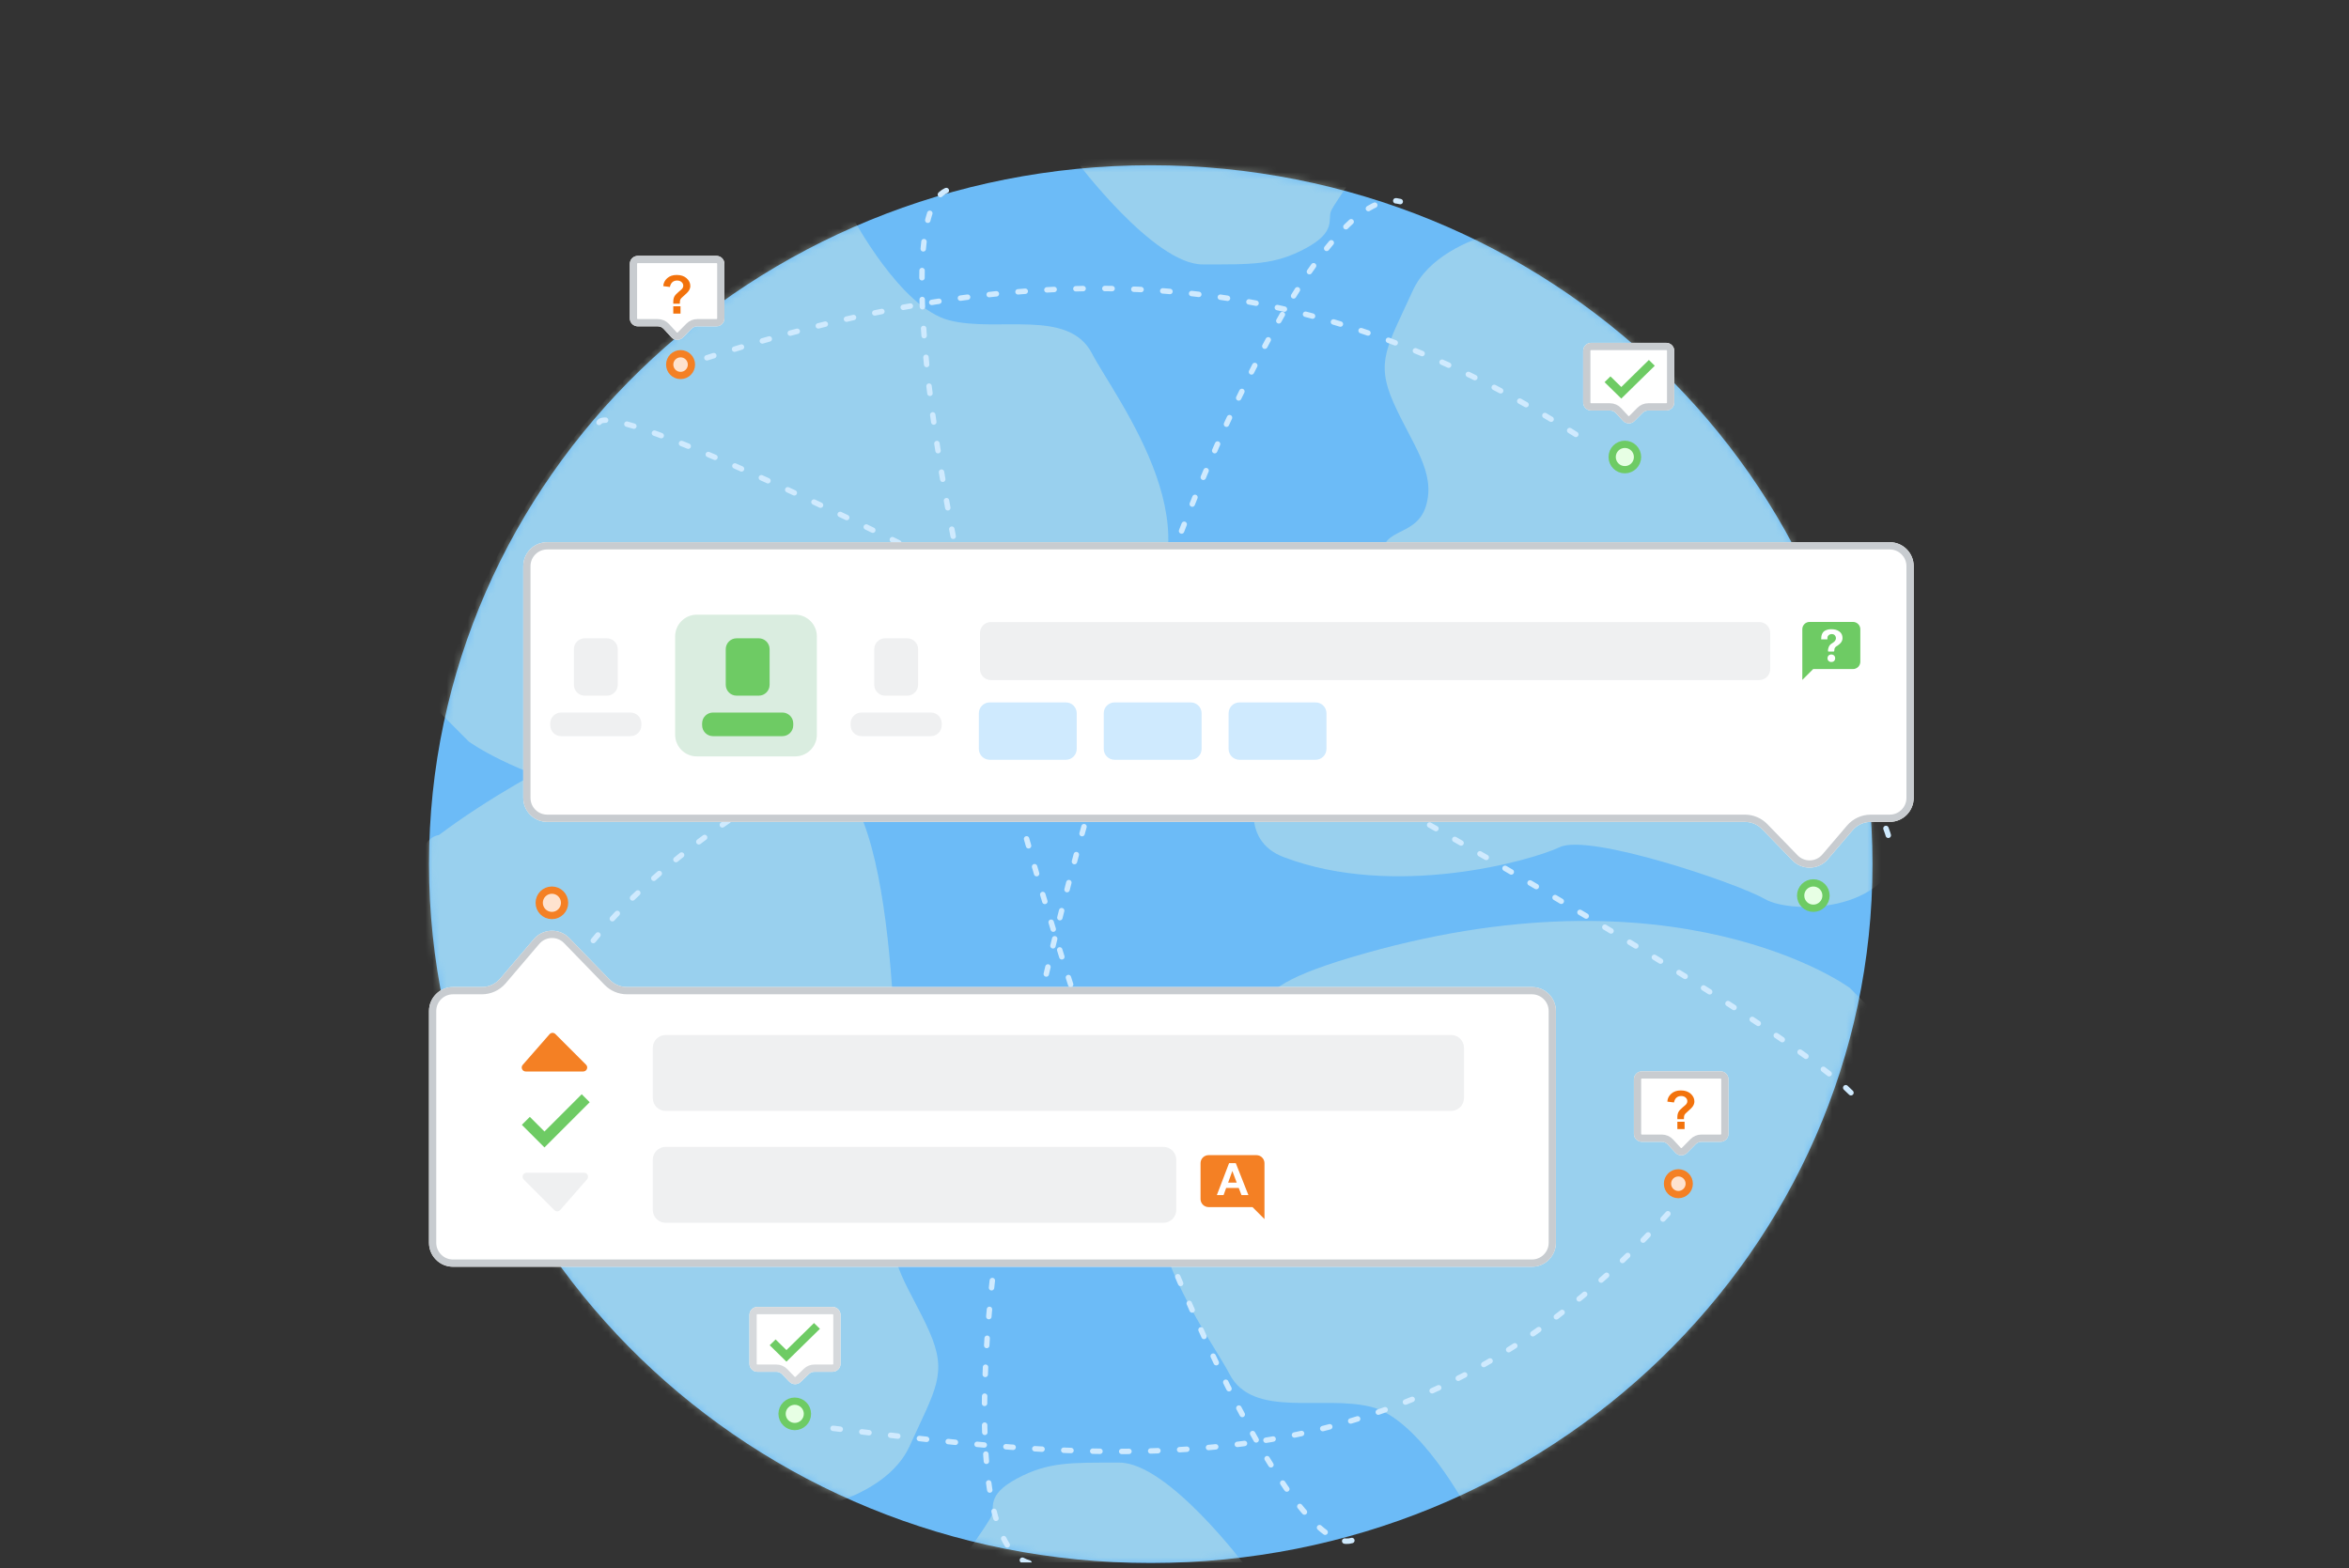 <svg width="334" height="223" viewBox="0 0 334 223" fill="none" xmlns="http://www.w3.org/2000/svg">
<rect x="0" y="0" width="334" height="223" fill="#333333" stroke="none"/>
<g clip-path="url(#clip0_1_428)">
<path d="M163.622 222.269C220.299 222.269 266.245 177.773 266.245 122.884C266.245 67.996 220.299 23.5 163.622 23.5C106.946 23.5 61 67.996 61 122.884C61 177.773 106.946 222.269 163.622 222.269Z" fill="#6CBBF7"/>
<mask id="mask0_1_428" style="mask-type:luminance" maskUnits="userSpaceOnUse" x="61" y="23" width="206" height="200">
<path d="M163.622 222.269C220.299 222.269 266.245 177.773 266.245 122.884C266.245 67.996 220.299 23.5 163.622 23.5C106.946 23.5 61 67.996 61 122.884C61 177.773 106.946 222.269 163.622 222.269Z" fill="#6CBBF7"/>
</mask>
<g mask="url(#mask0_1_428)">
<path opacity="0.4" d="M137.92 109.79C158.26 103.718 145.726 101.654 160.181 89.363C174.637 77.071 158.581 56.644 155.256 50.247C151.932 43.851 141.958 47.3 135.014 45.561C128.069 43.822 121.248 30.94 121.248 30.94C121.248 30.94 121.224 30.911 121.199 30.881C92.633 43.998 70.716 69.614 62.147 100.917L66.629 105.427C66.629 105.457 91.451 123.673 137.92 109.79Z" fill="#DCF0E2"/>
<path opacity="0.4" d="M200.887 41.316C197.268 49.275 195.544 51.367 198.129 57.233C200.74 63.129 204.212 67.108 202.759 71.942C201.306 76.776 195.519 74.713 196.824 80.078C198.129 85.442 202.759 86.474 202.759 86.474C202.759 86.474 225.611 85.265 236.447 87.152C247.282 89.068 245.411 103.246 250.483 101.36C254.177 99.974 263.634 105.221 268.485 104.779C261.097 73.386 240.387 47.241 212.782 33.004C208.62 34.183 203.055 36.6 200.887 41.316V41.316Z" fill="#DCF0E2"/>
<path opacity="0.4" d="M153.016 22.864C153.016 22.864 164.048 37.602 170.992 37.602C177.937 37.602 181.187 37.72 185.669 35.303C190.151 32.886 188.698 31.147 189.289 29.938C189.56 29.349 190.964 27.226 192.515 25.104C183.699 22.687 174.415 21.39 164.86 21.39C161.684 21.39 158.532 21.537 155.429 21.803C151.341 22.805 153.016 22.864 153.016 22.864V22.864Z" fill="#DCF0E2"/>
<path opacity="0.4" d="M182.532 121.887C169.972 117.117 187.765 93.214 198.231 81.858L257.946 77.032C262.058 87.063 270.281 109.396 270.281 118.48C270.281 129.835 254.862 130.119 250.937 127.848C247.012 125.577 225.986 118.48 221.781 120.467C217.576 122.455 198.231 127.848 182.532 121.887V121.887Z" fill="#DCF0E2"/>
<path opacity="0.4" d="M192.076 136.153C171.835 142.196 184.308 144.249 169.923 156.481C155.539 168.712 171.516 189.041 174.825 195.405C178.133 201.771 188.058 198.339 194.968 200.07C201.879 201.8 208.667 214.619 208.667 214.619C208.667 214.619 208.692 214.648 208.716 214.678C237.143 201.624 258.953 176.134 267.481 144.982L263.021 140.494C263.021 140.465 238.319 122.337 192.076 136.153V136.153Z" fill="#DCF0E2"/>
<path opacity="0.4" d="M129.318 205.675C133.024 197.513 134.789 195.367 132.142 189.351C129.469 183.305 125.915 179.223 127.403 174.265C128.889 169.308 134.814 171.424 133.478 165.921C132.142 160.419 127.403 159.361 127.403 159.361C127.403 159.361 128.234 112.234 117.142 110.3C106.05 108.334 85.975 105.745 80.782 107.679C78.357 108.59 69.415 113.473 62.414 118.743C56.961 119.617 59.364 137.377 60.118 140.588C67.681 172.784 88.882 199.599 117.142 214.201C121.403 212.992 127.1 210.512 129.318 205.675V205.675Z" fill="#DCF0E2"/>
<path opacity="0.4" d="M177.054 222.656C177.054 222.656 166.076 207.99 159.165 207.99C152.254 207.99 149.02 207.872 144.559 210.277C140.1 212.683 141.545 214.414 140.957 215.616C140.688 216.203 139.291 218.315 137.747 220.427C146.52 222.832 155.759 224.123 165.267 224.123C168.428 224.123 171.565 223.976 174.653 223.712C178.721 222.715 177.054 222.656 177.054 222.656Z" fill="#DCF0E2"/>
</g>
<path d="M257.835 129.159C258.831 129.159 259.639 128.351 259.639 127.355C259.639 126.358 258.831 125.551 257.835 125.551C256.838 125.551 256.031 126.358 256.031 127.355C256.031 128.351 256.838 129.159 257.835 129.159Z" fill="#E7FFE4" stroke="#6ECB64" stroke-width="1.031"/>
<path d="M238.643 169.876C239.497 169.876 240.189 169.183 240.189 168.329C240.189 167.475 239.497 166.783 238.643 166.783C237.789 166.783 237.097 167.475 237.097 168.329C237.097 169.183 237.789 169.876 238.643 169.876Z" fill="#FEE3CF" stroke="#F48024" stroke-width="1.031"/>
<path d="M231.033 66.794C232.03 66.794 232.837 65.987 232.837 64.99C232.837 63.994 232.03 63.186 231.033 63.186C230.037 63.186 229.23 63.994 229.23 64.99C229.23 65.987 230.037 66.794 231.033 66.794Z" fill="#E7FFE4" stroke="#6ECB64" stroke-width="1.031"/>
<path d="M96.77 53.394C97.624 53.394 98.316 52.701 98.316 51.847C98.316 50.993 97.624 50.301 96.77 50.301C95.916 50.301 95.224 50.993 95.224 51.847C95.224 52.701 95.916 53.394 96.77 53.394Z" fill="#FEE3CF" stroke="#F48024" stroke-width="1.031"/>
<path d="M78.473 130.189C79.469 130.189 80.277 129.382 80.277 128.385C80.277 127.389 79.469 126.581 78.473 126.581C77.477 126.581 76.669 127.389 76.669 128.385C76.669 129.382 77.477 130.189 78.473 130.189Z" fill="#FEE3CF" stroke="#F48024" stroke-width="1.031"/>
<path d="M238.059 49.891C238.059 49.264 237.55 48.755 236.922 48.755H226.243C225.615 48.755 225.106 49.264 225.106 49.891V57.238C225.106 57.866 225.615 58.375 226.243 58.375H228.918C229.235 58.375 229.538 58.508 229.753 58.741L230.765 59.838C231.204 60.313 231.951 60.327 232.407 59.867L233.554 58.711C233.768 58.496 234.058 58.375 234.361 58.375H236.922C237.55 58.375 238.059 57.866 238.059 57.238V49.891Z" fill="white"/>
<path d="M237.544 49.891C237.544 49.548 237.265 49.27 236.922 49.27H226.243C225.9 49.27 225.622 49.548 225.622 49.891V57.238C225.622 57.581 225.9 57.859 226.243 57.859H228.918C229.379 57.859 229.82 58.052 230.132 58.391L231.144 59.488C231.383 59.748 231.792 59.756 232.041 59.505L233.188 58.348C233.499 58.035 233.921 57.859 234.361 57.859H236.922C237.265 57.859 237.544 57.581 237.544 57.238V49.891Z" stroke="#C8CCD0" stroke-width="1.031"/>
<path d="M235.289 52.011L234.451 51.188L230.529 55.034L228.989 53.523L228.15 54.346L230.529 56.68L235.289 52.011Z" fill="#6ECB64"/>
<path d="M119.515 186.99C119.515 186.362 119.007 185.853 118.379 185.853H107.699C107.072 185.853 106.563 186.362 106.563 186.99V193.936C106.563 194.564 107.072 195.072 107.699 195.072H110.388C110.698 195.072 110.993 195.198 111.207 195.421L112.237 196.491C112.673 196.943 113.394 196.957 113.846 196.52L115.014 195.392C115.226 195.187 115.508 195.072 115.803 195.072H118.379C119.007 195.072 119.515 194.564 119.515 193.936V186.99Z" fill="white"/>
<path d="M119 186.99C119 186.647 118.722 186.369 118.379 186.369H107.699C107.356 186.369 107.078 186.647 107.078 186.99V193.936C107.078 194.279 107.356 194.557 107.699 194.557H110.388C110.838 194.557 111.267 194.74 111.579 195.063L112.608 196.133C112.847 196.381 113.241 196.388 113.488 196.149L114.655 195.021C114.964 194.723 115.375 194.557 115.803 194.557H118.379C118.722 194.557 119 194.279 119 193.936V186.99Z" stroke="#D6D9DC" stroke-width="1.031"/>
<path d="M116.582 188.965L115.742 188.142L111.822 191.988L110.281 190.477L109.442 191.3L111.822 193.634L116.582 188.965Z" fill="#6ECB64"/>
<path d="M237.156 172.599C200.247 213.566 158.509 208.029 115.947 202.812" stroke="#CFEAFE" stroke-width="0.773" stroke-linecap="round" stroke-dasharray="1.03 3.09"/>
<path d="M113.005 202.862C114.001 202.862 114.809 202.054 114.809 201.058C114.809 200.062 114.001 199.254 113.005 199.254C112.009 199.254 111.201 200.062 111.201 201.058C111.201 202.054 112.009 202.862 113.005 202.862Z" fill="#E7FFE4" stroke="#6ECB64" stroke-width="1.031"/>
<path d="M100.514 50.884C153.189 33.935 189.648 39.348 226.273 63.186" stroke="#CFEAFE" stroke-width="0.773" stroke-linecap="round" stroke-dasharray="1.03 3.09"/>
<path d="M192.219 219.069C183.813 221.493 164.163 180.456 148.33 127.409C132.496 74.363 126.475 29.396 134.881 26.972" stroke="#CFEAFE" stroke-width="0.773" stroke-linecap="round" stroke-dasharray="1.03 3.09"/>
<path d="M74.757 164.094C68.697 136.741 107.29 104.928 160.957 93.037C214.624 81.146 263.043 93.68 269.104 121.033" stroke="#CFEAFE" stroke-width="0.773" stroke-linecap="round" stroke-dasharray="1.03 3.09"/>
<path d="M146.323 222.253C135.632 219.437 138.779 173.819 153.353 120.361C167.926 66.903 188.408 25.849 199.1 28.665" stroke="#CFEAFE" stroke-width="0.773" stroke-linecap="round" stroke-dasharray="1.03 3.09"/>
<path d="M85.177 60.075C86.862 56.975 128.348 76.278 177.84 103.187C227.331 130.097 266.085 154.424 264.4 157.523" stroke="#CFEAFE" stroke-width="0.773" stroke-linecap="round" stroke-dasharray="1.03 3.09"/>
<path d="M245.773 153.488C245.773 152.861 245.264 152.352 244.636 152.352H233.458C232.831 152.352 232.322 152.861 232.322 153.488V161.236C232.322 161.864 232.831 162.372 233.458 162.372H236.298C236.616 162.372 236.92 162.506 237.135 162.74L238.228 163.929C238.667 164.406 239.417 164.42 239.873 163.958L241.108 162.71C241.321 162.494 241.612 162.372 241.916 162.372H244.636C245.264 162.372 245.773 161.864 245.773 161.236V153.488Z" fill="white"/>
<path d="M245.257 153.488C245.257 153.145 244.979 152.867 244.636 152.867H233.458C233.116 152.867 232.837 153.145 232.837 153.488V161.236C232.837 161.579 233.116 161.857 233.458 161.857H236.298C236.761 161.857 237.201 162.051 237.514 162.391L238.607 163.58C238.848 163.841 239.257 163.848 239.506 163.596L240.741 162.348C241.051 162.034 241.474 161.857 241.916 161.857H244.636C244.979 161.857 245.257 161.579 245.257 161.236V153.488Z" stroke="#C8CCD0" stroke-width="1.031"/>
<path d="M239.433 159.156H238.501C238.499 159.021 238.498 158.938 238.498 158.908C238.498 158.602 238.548 158.349 238.648 158.152C238.748 157.954 238.947 157.731 239.247 157.484C239.546 157.237 239.726 157.075 239.784 156.998C239.874 156.877 239.919 156.744 239.919 156.598C239.919 156.395 239.839 156.222 239.678 156.079C239.52 155.933 239.305 155.86 239.035 155.86C238.774 155.86 238.556 155.935 238.381 156.086C238.205 156.237 238.085 156.467 238.019 156.776L237.076 156.657C237.103 156.214 237.288 155.839 237.632 155.53C237.978 155.221 238.431 155.066 238.991 155.066C239.58 155.066 240.049 155.223 240.398 155.537C240.746 155.849 240.921 156.212 240.921 156.627C240.921 156.858 240.856 157.075 240.727 157.28C240.6 157.485 240.327 157.765 239.908 158.118C239.691 158.301 239.556 158.448 239.503 158.559C239.452 158.671 239.428 158.87 239.433 159.156ZM238.501 160.558V159.516H239.528V160.558H238.501Z" fill="#F2720C"/>
<path d="M103.005 37.522C103.005 36.894 102.496 36.385 101.868 36.385H90.691C90.063 36.385 89.554 36.894 89.554 37.522V45.269C89.554 45.897 90.063 46.406 90.691 46.406H93.531C93.849 46.406 94.152 46.539 94.367 46.773L95.46 47.962C95.899 48.44 96.649 48.453 97.105 47.992L98.34 46.743C98.553 46.527 98.844 46.406 99.148 46.406H101.868C102.496 46.406 103.005 45.897 103.005 45.269V37.522Z" fill="white"/>
<path d="M102.489 37.522C102.489 37.178 102.211 36.901 101.868 36.901H90.691C90.348 36.901 90.07 37.178 90.07 37.522V45.269C90.07 45.612 90.348 45.89 90.691 45.89H93.531C93.993 45.89 94.433 46.084 94.746 46.424L95.84 47.613C96.08 47.874 96.489 47.882 96.738 47.629L97.973 46.381C98.284 46.067 98.706 45.89 99.148 45.89H101.868C102.211 45.89 102.489 45.612 102.489 45.269V37.522Z" stroke="#C8CCD0" stroke-width="1.031"/>
<path d="M96.665 43.19H95.733C95.731 43.054 95.73 42.971 95.73 42.941C95.73 42.635 95.78 42.383 95.88 42.185C95.98 41.987 96.179 41.765 96.479 41.517C96.779 41.27 96.958 41.108 97.016 41.032C97.106 40.91 97.151 40.777 97.151 40.631C97.151 40.428 97.071 40.255 96.91 40.112C96.752 39.966 96.537 39.893 96.267 39.893C96.007 39.893 95.788 39.969 95.613 40.119C95.438 40.27 95.317 40.5 95.251 40.809L94.308 40.691C94.335 40.248 94.52 39.872 94.864 39.563C95.21 39.254 95.663 39.1 96.223 39.1C96.813 39.1 97.282 39.257 97.63 39.571C97.978 39.882 98.153 40.245 98.153 40.661C98.153 40.891 98.088 41.108 97.959 41.313C97.833 41.519 97.559 41.798 97.14 42.151C96.923 42.334 96.788 42.482 96.735 42.593C96.684 42.704 96.66 42.903 96.665 43.19V43.19ZM95.733 44.592V43.55H96.76V44.592H95.733Z" fill="#F2720C"/>
<path d="M221.232 176.729C221.232 178.612 219.706 180.138 217.823 180.138H64.409C62.526 180.138 61 178.612 61 176.729V143.773C61 141.891 62.526 140.364 64.409 140.364H68.518C69.516 140.364 70.464 139.927 71.112 139.167L75.899 133.555C77.203 132.026 79.54 131.951 80.939 133.393L86.701 139.33C87.343 139.991 88.225 140.364 89.147 140.364H217.823C219.706 140.364 221.232 141.891 221.232 143.773V176.729Z" fill="white"/>
<path d="M220.717 176.729C220.717 178.327 219.421 179.623 217.823 179.623H64.409C62.811 179.623 61.515 178.327 61.515 176.729V143.773C61.515 142.175 62.811 140.879 64.409 140.879H68.518C69.667 140.879 70.758 140.376 71.504 139.502L76.291 133.889C77.398 132.592 79.382 132.528 80.57 133.752L86.331 139.688C87.07 140.45 88.086 140.879 89.147 140.879H217.823C219.421 140.879 220.717 142.175 220.717 143.773V176.729Z" stroke="#C8CCD0" stroke-width="1.031"/>
<path d="M206.334 147.182H94.649C93.638 147.182 92.819 148.001 92.819 149.012V156.149C92.819 157.159 93.638 157.978 94.649 157.978H206.334C207.345 157.978 208.164 157.159 208.164 156.149V149.012C208.164 148.001 207.345 147.182 206.334 147.182Z" fill="#EFF0F1"/>
<path d="M165.424 163.092H94.649C93.638 163.092 92.819 163.911 92.819 164.921V172.058C92.819 173.069 93.638 173.888 94.649 173.888H165.424C166.434 173.888 167.253 173.069 167.253 172.058V164.921C167.253 163.911 166.434 163.092 165.424 163.092Z" fill="#EFF0F1"/>
<path d="M83.847 156.742L82.714 155.609L77.417 160.906L75.335 158.824L74.202 159.957L77.417 163.172L83.847 156.742Z" fill="#6ECB64"/>
<path d="M83.044 166.766H74.872C74.366 166.766 74.112 167.379 74.47 167.736L78.829 172.095C79.061 172.327 79.442 172.315 79.658 172.067L83.472 167.709C83.793 167.341 83.532 166.766 83.044 166.766Z" fill="#EFF0F1"/>
<path d="M74.753 152.372H82.924C83.43 152.372 83.684 151.76 83.326 151.402L78.968 147.044C78.735 146.811 78.355 146.824 78.138 147.072L74.325 151.43C74.003 151.797 74.264 152.372 74.753 152.372V152.372Z" fill="#F48024"/>
<path d="M178.089 171.655H171.839C171.22 171.655 170.703 171.138 170.703 170.519V165.405C170.703 164.78 171.214 164.269 171.839 164.269H178.658C179.277 164.269 179.794 164.786 179.794 165.405V173.36L178.089 171.655ZM177.51 169.951L175.714 165.405H174.76L173.021 169.951H173.976L174.345 168.934H176.135L176.527 169.951H177.51ZM175.845 168.178H174.624L175.226 166.519L175.845 168.178Z" fill="#F48024"/>
<path fill-rule="evenodd" clip-rule="evenodd" d="M126.433 95.218L128.838 94.188L131.243 95.218V96.944C131.243 98.548 129.419 99.686 128.838 99.686C128.258 99.686 126.433 98.548 126.433 96.944V95.218ZM128.543 97.005L128.151 97.968H129.525L129.134 97.005C129.117 96.927 129.154 96.847 129.22 96.803C129.412 96.679 129.525 96.476 129.525 96.249C129.525 95.875 129.202 95.562 128.831 95.562C128.457 95.562 128.151 95.875 128.151 96.249C128.151 96.476 128.264 96.679 128.457 96.803C128.525 96.846 128.559 96.927 128.543 97.005Z" fill="#6A737C"/>
<path d="M74.401 80.512C74.401 78.629 75.927 77.102 77.81 77.102H268.695C270.578 77.102 272.104 78.629 272.104 80.512V113.469C272.104 115.351 270.578 116.877 268.695 116.877H265.999C265.001 116.877 264.053 117.315 263.405 118.074L259.899 122.185C258.595 123.714 256.259 123.789 254.859 122.347L250.555 117.912C249.913 117.251 249.03 116.877 248.108 116.877H77.81C75.927 116.877 74.401 115.351 74.401 113.469V80.512Z" fill="white"/>
<path d="M74.916 80.512C74.916 78.913 76.212 77.618 77.81 77.618H268.695C270.293 77.618 271.588 78.913 271.588 80.512V113.469C271.588 115.067 270.293 116.362 268.695 116.362H265.999C264.85 116.362 263.759 116.866 263.013 117.74L259.507 121.851C258.4 123.148 256.417 123.212 255.229 121.988L250.925 117.554C250.185 116.792 249.17 116.362 248.108 116.362H77.81C76.212 116.362 74.916 115.067 74.916 113.469V80.512Z" stroke="#C8CCD0" stroke-width="1.031"/>
<path d="M113.056 87.41H99.087C97.379 87.41 95.995 88.795 95.995 90.503V104.472C95.995 106.18 97.379 107.565 99.087 107.565H113.056C114.764 107.565 116.149 106.18 116.149 104.472V90.503C116.149 88.795 114.764 87.41 113.056 87.41Z" fill="#48A868" fill-opacity="0.2"/>
<path d="M107.884 90.769H104.739C103.885 90.769 103.192 91.462 103.192 92.316V97.381C103.192 98.235 103.885 98.927 104.739 98.927H107.884C108.738 98.927 109.43 98.235 109.43 97.381V92.316C109.43 91.462 108.738 90.769 107.884 90.769Z" fill="#6ECB64"/>
<path d="M112.79 103.139V102.873C112.79 102.019 112.097 101.327 111.243 101.327H101.38C100.526 101.327 99.833 102.019 99.833 102.873V103.139C99.833 103.993 100.526 104.686 101.38 104.686H111.243C112.097 104.686 112.79 103.993 112.79 103.139Z" fill="#6ECB64"/>
<path d="M86.291 90.769H83.145C82.291 90.769 81.599 91.462 81.599 92.316V97.381C81.599 98.235 82.291 98.927 83.145 98.927H86.291C87.145 98.927 87.837 98.235 87.837 97.381V92.316C87.837 91.462 87.145 90.769 86.291 90.769Z" fill="#EFF0F1"/>
<path d="M91.196 103.139V102.873C91.196 102.019 90.503 101.327 89.649 101.327H79.786C78.932 101.327 78.239 102.019 78.239 102.873V103.139C78.239 103.993 78.932 104.686 79.786 104.686H89.649C90.503 104.686 91.196 103.993 91.196 103.139Z" fill="#EFF0F1"/>
<path d="M128.998 90.769H125.853C124.999 90.769 124.306 91.462 124.306 92.316V97.381C124.306 98.235 124.999 98.927 125.853 98.927H128.998C129.852 98.927 130.545 98.235 130.545 97.381V92.316C130.545 91.462 129.852 90.769 128.998 90.769Z" fill="#EFF0F1"/>
<path d="M133.903 103.139V102.873C133.903 102.019 133.211 101.327 132.357 101.327H122.493C121.639 101.327 120.947 102.019 120.947 102.873V103.139C120.947 103.993 121.639 104.686 122.493 104.686H132.357C133.211 104.686 133.903 103.993 133.903 103.139Z" fill="#EFF0F1"/>
<path d="M250.155 88.459H140.888C140.034 88.459 139.342 89.151 139.342 90.005V95.159C139.342 96.013 140.034 96.705 140.888 96.705H250.155C251.009 96.705 251.701 96.013 251.701 95.159V90.005C251.701 89.151 251.009 88.459 250.155 88.459Z" fill="#EFF0F1"/>
<path d="M151.552 99.887H140.728C139.874 99.887 139.182 100.579 139.182 101.433V106.498C139.182 107.352 139.874 108.045 140.728 108.045H151.552C152.406 108.045 153.098 107.352 153.098 106.498V101.433C153.098 100.579 152.406 99.887 151.552 99.887Z" fill="#CFEAFE"/>
<path d="M169.307 99.887H158.483C157.629 99.887 156.937 100.579 156.937 101.433V106.498C156.937 107.352 157.629 108.045 158.483 108.045H169.307C170.161 108.045 170.853 107.352 170.853 106.498V101.433C170.853 100.579 170.161 99.887 169.307 99.887Z" fill="#CFEAFE"/>
<path d="M187.061 99.887H176.238C175.384 99.887 174.692 100.579 174.692 101.433V106.498C174.692 107.352 175.384 108.045 176.238 108.045H187.061C187.915 108.045 188.608 107.352 188.608 106.498V101.433C188.608 100.579 187.915 99.887 187.061 99.887Z" fill="#CFEAFE"/>
<path fill-rule="evenodd" clip-rule="evenodd" d="M256.268 96.688L257.815 95.142H263.484C264.045 95.142 264.515 94.672 264.515 94.111V89.472C264.515 88.911 264.045 88.441 263.484 88.441H257.299C256.732 88.441 256.268 88.905 256.268 89.472V96.688ZM260.371 94.142C260.077 94.132 259.84 93.92 259.85 93.596C259.861 93.271 260.108 93.059 260.407 93.07C260.716 93.08 260.948 93.302 260.938 93.626C260.928 93.951 260.691 94.152 260.371 94.142V94.142ZM260.845 92.246C260.821 92.356 260.807 92.468 260.804 92.581C260.804 92.602 260.788 92.653 260.721 92.653H260C259.928 92.653 259.917 92.607 259.917 92.586C259.911 92.33 259.975 92.077 260.103 91.854C260.211 91.668 260.402 91.517 260.649 91.375C260.861 91.253 261.049 91.008 261.053 90.759C261.055 90.618 261.006 90.483 260.917 90.375C260.804 90.241 260.68 90.169 260.443 90.169C260.211 90.169 260.015 90.288 259.917 90.437C259.831 90.573 259.833 90.722 259.834 90.864C259.835 90.883 259.835 90.903 259.835 90.921H258.948C258.948 90.319 259.108 89.932 259.454 89.705C259.741 89.545 260.067 89.466 260.397 89.478C260.85 89.478 261.211 89.561 261.531 89.798C261.83 90.014 261.984 90.324 261.984 90.736C261.984 90.994 261.897 91.2 261.763 91.375C261.685 91.478 261.536 91.617 261.319 91.782L261.072 91.937C260.966 92.013 260.886 92.121 260.845 92.246V92.246Z" fill="#6ECB64"/>
</g>
<defs>
<clipPath id="clip0_1_428">
<rect width="333.984" height="222.141" fill="white" transform="translate(0.008 0.047)"/>
</clipPath>
</defs>
</svg>
